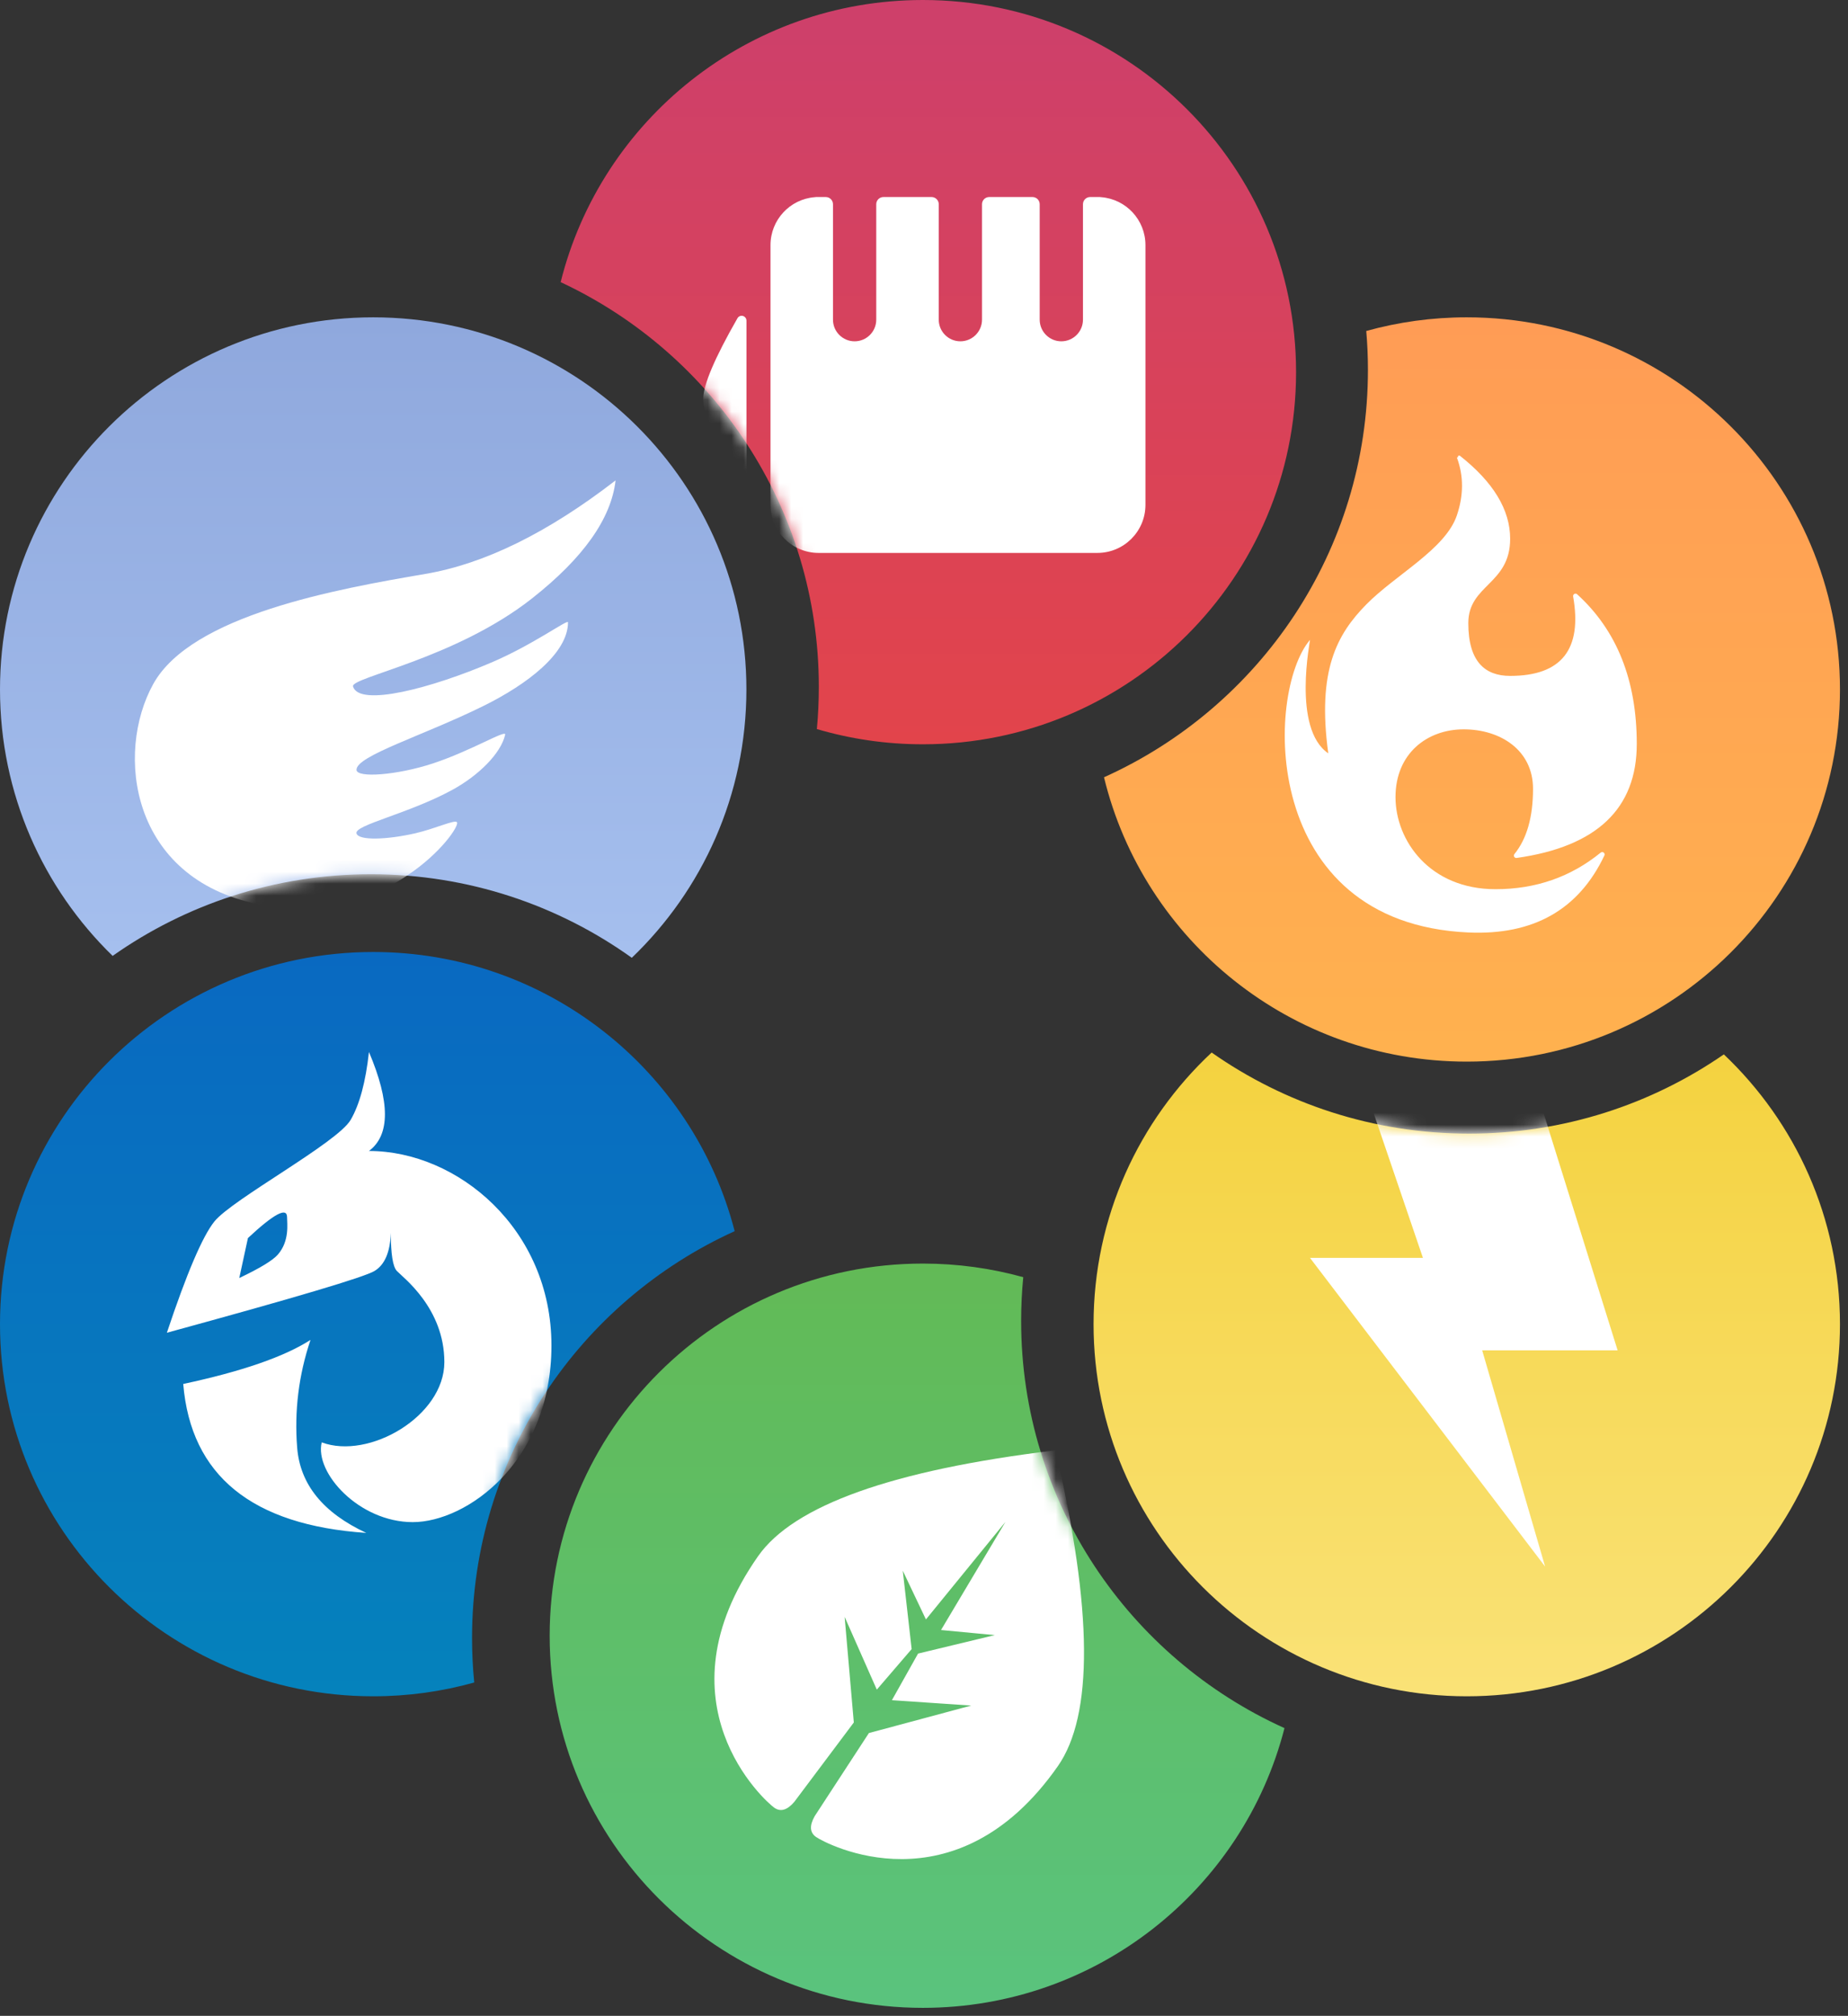 <?xml version="1.0" encoding="UTF-8"?>
<svg width="155px" height="169px" viewBox="0 0 155 169" version="1.1" xmlns="http://www.w3.org/2000/svg" xmlns:xlink="http://www.w3.org/1999/xlink">
    <rect x="0" y="0" width="155" height="169" fill="#333333" stroke="none"/>
    <!-- Generator: Sketch 52.5 (67469) - http://www.bohemiancoding.com/sketch -->
    <title>logo</title>
    <desc>Created with Sketch.</desc>
    <defs>
        <linearGradient x1="50%" y1="8.60856525e-15%" x2="50%" y2="99.815%" id="linearGradient-1">
            <stop stop-color="#8FA8DD" offset="0%"></stop>
            <stop stop-color="#A5BFEE" offset="100%"></stop>
        </linearGradient>
        <path d="M9.447,53.56 C3.619,47.894 3.97903932e-13,39.98 3.97903932e-13,31.224 C3.97903932e-13,13.994 14.014,0.025 31.302,0.025 C48.59,0.025 62.604,13.994 62.604,31.224 C62.604,40.063 58.917,48.042 52.992,53.719 C46.829,49.31 39.273,46.713 31.108,46.713 C23.041,46.713 15.569,49.247 9.447,53.56 Z" id="path-2"></path>
        <linearGradient x1="50%" y1="8.60856525e-15%" x2="50%" y2="99.815%" id="linearGradient-4">
            <stop stop-color="#0969C1" offset="0%"></stop>
            <stop stop-color="#0582BC" offset="100%"></stop>
        </linearGradient>
        <path d="M61.619,23.48 C48.625,29.374 39.592,42.429 39.592,57.586 C39.592,58.846 39.654,60.09 39.776,61.318 C37.081,62.071 34.239,62.474 31.302,62.474 C14.014,62.474 5.47117907e-13,48.506 5.47117907e-13,31.275 C5.47117907e-13,14.045 14.014,0.076 31.302,0.076 C45.889,0.076 58.146,10.022 61.619,23.48 Z" id="path-5"></path>
        <linearGradient x1="50%" y1="8.60856525e-15%" x2="50%" y2="98.411%" id="linearGradient-7">
            <stop stop-color="#62BA56" offset="0%"></stop>
            <stop stop-color="#5AC37D" offset="100%"></stop>
        </linearGradient>
        <path d="M39.77,1.565 C39.652,2.773 39.592,3.997 39.592,5.235 C39.592,20.417 48.654,33.488 61.68,39.369 C58.224,52.852 45.955,62.821 31.35,62.821 C14.063,62.821 0.048,48.853 0.048,31.623 C0.048,14.392 14.063,0.424 31.35,0.424 C34.267,0.424 37.091,0.821 39.77,1.565 Z" id="path-8"></path>
        <linearGradient x1="50%" y1="0%" x2="50%" y2="100%" id="linearGradient-10">
            <stop stop-color="#F4D23F" offset="0%"></stop>
            <stop stop-color="#FAE277" offset="100%"></stop>
        </linearGradient>
        <path d="M10.323,0.45 C16.432,4.734 23.879,7.249 31.916,7.249 C39.854,7.249 47.218,4.794 53.284,0.606 C59.283,6.29 63.023,14.32 63.023,23.221 C63.023,40.452 49.009,54.42 31.721,54.42 C14.434,54.42 0.419,40.452 0.419,23.221 C0.419,14.239 4.228,6.143 10.323,0.45 Z" id="path-11"></path>
        <linearGradient x1="50%" y1="8.60856525e-15%" x2="50%" y2="98.237%" id="linearGradient-13">
            <stop stop-color="#FF9C55" offset="0%"></stop>
            <stop stop-color="#FFB14F" offset="100%"></stop>
        </linearGradient>
        <linearGradient x1="50%" y1="3.768%" x2="50%" y2="99.815%" id="linearGradient-14">
            <stop stop-color="#CE406A" offset="0%"></stop>
            <stop stop-color="#E2444B" offset="100%"></stop>
        </linearGradient>
        <path d="M21.651,61.121 C21.76,59.958 21.816,58.778 21.816,57.586 C21.816,42.574 12.955,29.625 0.162,23.653 C3.548,10.068 15.865,-2.84217094e-14 30.542,-2.84217094e-14 C47.83,-2.84217094e-14 61.844,13.968 61.844,31.199 C61.844,48.43 47.83,62.398 30.542,62.398 C27.453,62.398 24.469,61.952 21.651,61.121 Z" id="path-15"></path>
    </defs>
    <g id="Promo-Website" stroke="none" stroke-width="1" fill="none" fill-rule="evenodd">
        <g id="Desktop-HD-Copy" transform="translate(-643, -49)">
            <g id="logo" transform="translate(643, 49)">
                <g id="Group-2" transform="translate(0, 26.578)">
                    <mask id="mask-3" fill="white">
                        <use xlink:href="#path-2"></use>
                    </mask>
                    <use id="Combined-Shape" fill="url(#linearGradient-1)" xlink:href="#path-2"></use>
                    <g id="flying" mask="url(#mask-3)" fill="#FFFFFF">
                        <g transform="translate(11.312, 11.276)" id="Path-11">
                            <path d="M40.32,2.419 C34.649,6.8 29.337,9.413 24.385,10.258 C16.957,11.525 4.749,13.701 1.541,19.492 C-1.667,25.282 -0.38,35.773 10.331,37.946 C21.042,40.12 27.353,31.703 27.019,31.086 C26.873,30.817 25.203,31.625 23.46,32.019 C21.215,32.528 18.78,32.647 18.589,32.019 C18.376,31.319 22.928,30.377 26.613,28.372 C28.793,27.186 30.695,25.334 31.059,23.738 C31.165,23.269 28.22,25.088 24.991,26.151 C21.998,27.136 18.589,27.393 18.589,26.68 C18.589,25.504 24.175,23.827 29.23,21.333 C32.949,19.498 36.329,16.89 36.329,14.316 C36.329,14.032 33.446,16.17 29.956,17.666 C24.939,19.818 18.811,21.452 18.297,19.694 C18.074,18.928 26.862,17.391 33.314,12.312 C37.615,8.925 39.951,5.628 40.32,2.419 Z"></path>
                        </g>
                    </g>
                </g>
                <g id="Group-6" transform="translate(0, 79.735)">
                    <mask id="mask-6" fill="white">
                        <use xlink:href="#path-5"></use>
                    </mask>
                    <use id="Combined-Shape" fill="url(#linearGradient-4)" xlink:href="#path-5"></use>
                    <g id="dragon" mask="url(#mask-6)" fill="#FFFFFF">
                        <g transform="translate(9.964, 8.458)" id="Path-23">
                            <path d="M4.032,23.538 C5.691,18.568 7.018,15.461 8.014,14.216 C9.508,12.35 18.324,7.62 19.446,5.694 C20.195,4.411 20.707,2.513 20.982,0 C22.767,4.201 22.767,6.967 20.982,8.299 C28.403,8.299 36.288,14.826 36.288,24.609 C36.288,34.393 29.153,39.415 24.656,39.415 C20.16,39.415 16.406,35.283 17.018,32.729 C20.982,34.208 27.306,30.532 27.306,26 C27.306,21.467 23.831,18.901 23.323,18.36 C22.984,17.999 22.815,16.936 22.815,15.17 C22.761,16.78 22.306,17.843 21.447,18.36 C20.589,18.876 14.784,20.602 4.032,23.538 Z M10.105,18.95 C11.84,18.127 12.919,17.471 13.343,16.983 C14.338,15.836 14.114,14.391 14.114,13.856 C14.114,12.98 13.02,13.561 10.831,15.6 L10.105,18.95 Z M20.758,40.32 C11.162,39.67 6.044,35.507 5.404,27.832 C10.316,26.782 13.874,25.552 16.078,24.14 C15.087,27.091 14.715,30.104 14.961,33.179 C15.206,36.255 17.139,38.635 20.758,40.32 Z"></path>
                        </g>
                    </g>
                </g>
                <g id="Group-5" transform="translate(46.055, 105.508)">
                    <mask id="mask-9" fill="white">
                        <use xlink:href="#path-8"></use>
                    </mask>
                    <use id="Combined-Shape" fill="url(#linearGradient-7)" xlink:href="#path-8"></use>
                    <g id="grass" mask="url(#mask-9)" fill="#FFFFFF">
                        <g transform="translate(11.986, 15.434)" id="Combined-Shape">
                            <path d="M19.58,-2.796 C19.59,-2.805 19.6,-2.814 19.61,-2.822 L19.61,-2.769 C29.822,6.394 34.927,13.58 34.927,18.789 C34.927,33.8 22.689,35.28 21.721,35.28 C21.075,35.28 20.709,34.823 20.624,33.909 L20.353,25.601 L26.062,18.789 L20.353,22.239 L19.909,17.778 L24.288,12.822 L20.353,15.055 L19.58,4.533 L18.808,15.055 L14.873,12.822 L19.252,17.778 L18.808,22.239 L13.099,18.789 L18.808,25.601 L18.537,33.909 C18.451,34.823 18.086,35.28 17.44,35.28 C16.472,35.28 4.234,33.8 4.234,18.789 C4.234,13.58 9.339,6.394 19.551,-2.769 L19.551,-2.822 C19.561,-2.814 19.57,-2.805 19.58,-2.796 Z" transform="translate(19.58, 16.229) rotate(35) translate(-19.58, -16.229) "></path>
                        </g>
                    </g>
                </g>
                <g id="Group-4" transform="translate(91.303, 87.789)">
                    <mask id="mask-12" fill="white">
                        <use xlink:href="#path-11"></use>
                    </mask>
                    <use id="Combined-Shape" fill="url(#linearGradient-10)" xlink:href="#path-11"></use>
                    <g id="electric" mask="url(#mask-12)" fill="#FFFFFF">
                        <g transform="translate(11.312, 3.222)" id="Path-3">
                            <polygon points="11.811 0 26.13 0 33.062 22.196 21.702 22.196 26.979 40.32 7.258 14.442 16.732 14.442"></polygon>
                        </g>
                    </g>
                </g>
                <g id="Group-7" transform="translate(92.111, 26.578)">
                    <path d="M0.487,38.585 C13.539,32.715 22.624,19.63 22.624,4.43 C22.624,3.331 22.576,2.244 22.483,1.17 C25.165,0.424 27.993,0.025 30.913,0.025 C48.201,0.025 62.215,13.994 62.215,31.224 C62.215,48.455 48.201,62.423 30.913,62.423 C16.169,62.423 3.806,52.263 0.487,38.585 Z" id="Combined-Shape" fill="url(#linearGradient-13)"></path>
                    <g id="fire" transform="translate(10.504, 11.276)" fill="#FFFFFF">
                        <path d="M19.836,0.357 C22.644,2.57 24.048,4.889 24.048,7.315 C24.048,11.151 20.539,11.154 20.539,14.385 C20.539,17.616 21.935,18.81 24.048,18.81 C28.353,18.81 30.113,16.59 29.33,12.149 L29.33,12.149 C29.311,12.04 29.384,11.935 29.494,11.916 C29.555,11.905 29.618,11.923 29.664,11.965 C33,14.993 34.668,19.176 34.668,24.514 C34.668,29.942 31.308,33.128 24.59,34.074 L24.59,34.075 C24.48,34.09 24.378,34.013 24.362,33.903 C24.354,33.847 24.37,33.791 24.405,33.748 C25.447,32.466 25.967,30.642 25.967,28.275 C25.967,25.03 23.227,23.29 20.152,23.29 C17.077,23.29 14.432,25.322 14.432,28.973 C14.432,32.624 17.308,36.692 22.821,36.692 C26.192,36.692 29.132,35.669 31.643,33.624 L31.643,33.624 C31.729,33.554 31.856,33.567 31.926,33.653 C31.975,33.714 31.985,33.797 31.952,33.867 C29.795,38.414 25.991,40.565 20.539,40.32 C2.991,39.531 3.527,20.16 7.258,15.794 C7.316,15.726 5.728,23.215 8.793,25.303 C7.844,18.343 9.528,15.316 11.98,12.823 C14.432,10.33 18.609,8.194 19.574,5.366 C20.153,3.669 20.156,2.05 19.582,0.51 L19.672,0.477 C19.652,0.422 19.68,0.362 19.734,0.341 C19.769,0.328 19.807,0.334 19.836,0.357 Z" id="Path-24"></path>
                    </g>
                </g>
                <g id="Group-3" transform="translate(46.863, 0)">
                    <mask id="mask-16" fill="white">
                        <use xlink:href="#path-15"></use>
                    </mask>
                    <use id="Combined-Shape" fill="url(#linearGradient-14)" xlink:href="#path-15"></use>
                    <g id="fighting" mask="url(#mask-16)" fill="#FFFFFF">
                        <g transform="translate(10.504, 11.276)" id="Rectangle-2">
                            <path d="M10.962,5.255 C11.003,5.246 11.045,5.242 11.088,5.242 L11.894,5.242 C12.228,5.242 12.499,5.512 12.499,5.846 L12.499,6.451 L12.499,15.523 C12.499,16.525 13.312,17.338 14.314,17.338 C15.316,17.338 16.128,16.525 16.128,15.523 L16.128,6.451 L16.128,5.846 C16.128,5.512 16.399,5.242 16.733,5.242 L16.128,5.242 L21.37,5.242 L20.765,5.242 C21.099,5.242 21.37,5.512 21.37,5.846 L21.37,6.451 L21.37,15.523 C21.37,16.525 22.182,17.338 23.184,17.338 C24.186,17.338 24.998,16.525 24.998,15.523 L24.998,6.451 L24.998,5.846 C24.998,5.512 25.269,5.242 25.603,5.242 L24.998,5.242 L29.837,5.242 L29.232,5.242 C29.566,5.242 29.837,5.512 29.837,5.846 L29.837,6.451 L29.837,15.523 C29.837,16.525 30.649,17.338 31.651,17.338 C32.653,17.338 33.466,16.525 33.466,15.523 L33.466,6.451 L33.466,5.846 C33.466,5.512 33.736,5.242 34.07,5.242 L34.877,5.242 C34.92,5.242 34.962,5.246 35.003,5.255 C37.076,5.421 38.707,7.157 38.707,9.274 L38.707,31.046 C38.707,33.273 36.902,35.078 34.675,35.078 L11.29,35.078 C9.063,35.078 7.258,33.273 7.258,31.046 L7.258,9.274 C7.258,7.157 8.889,5.421 10.962,5.255 Z M1.613,22.176 C1.613,21.007 2.571,18.748 4.489,15.4 C4.599,15.207 4.846,15.14 5.039,15.251 C5.164,15.323 5.242,15.456 5.242,15.601 L5.242,30.24 C2.822,26.178 1.613,23.49 1.613,22.176 Z"></path>
                        </g>
                    </g>
                </g>
            </g>
        </g>
    </g>
</svg>